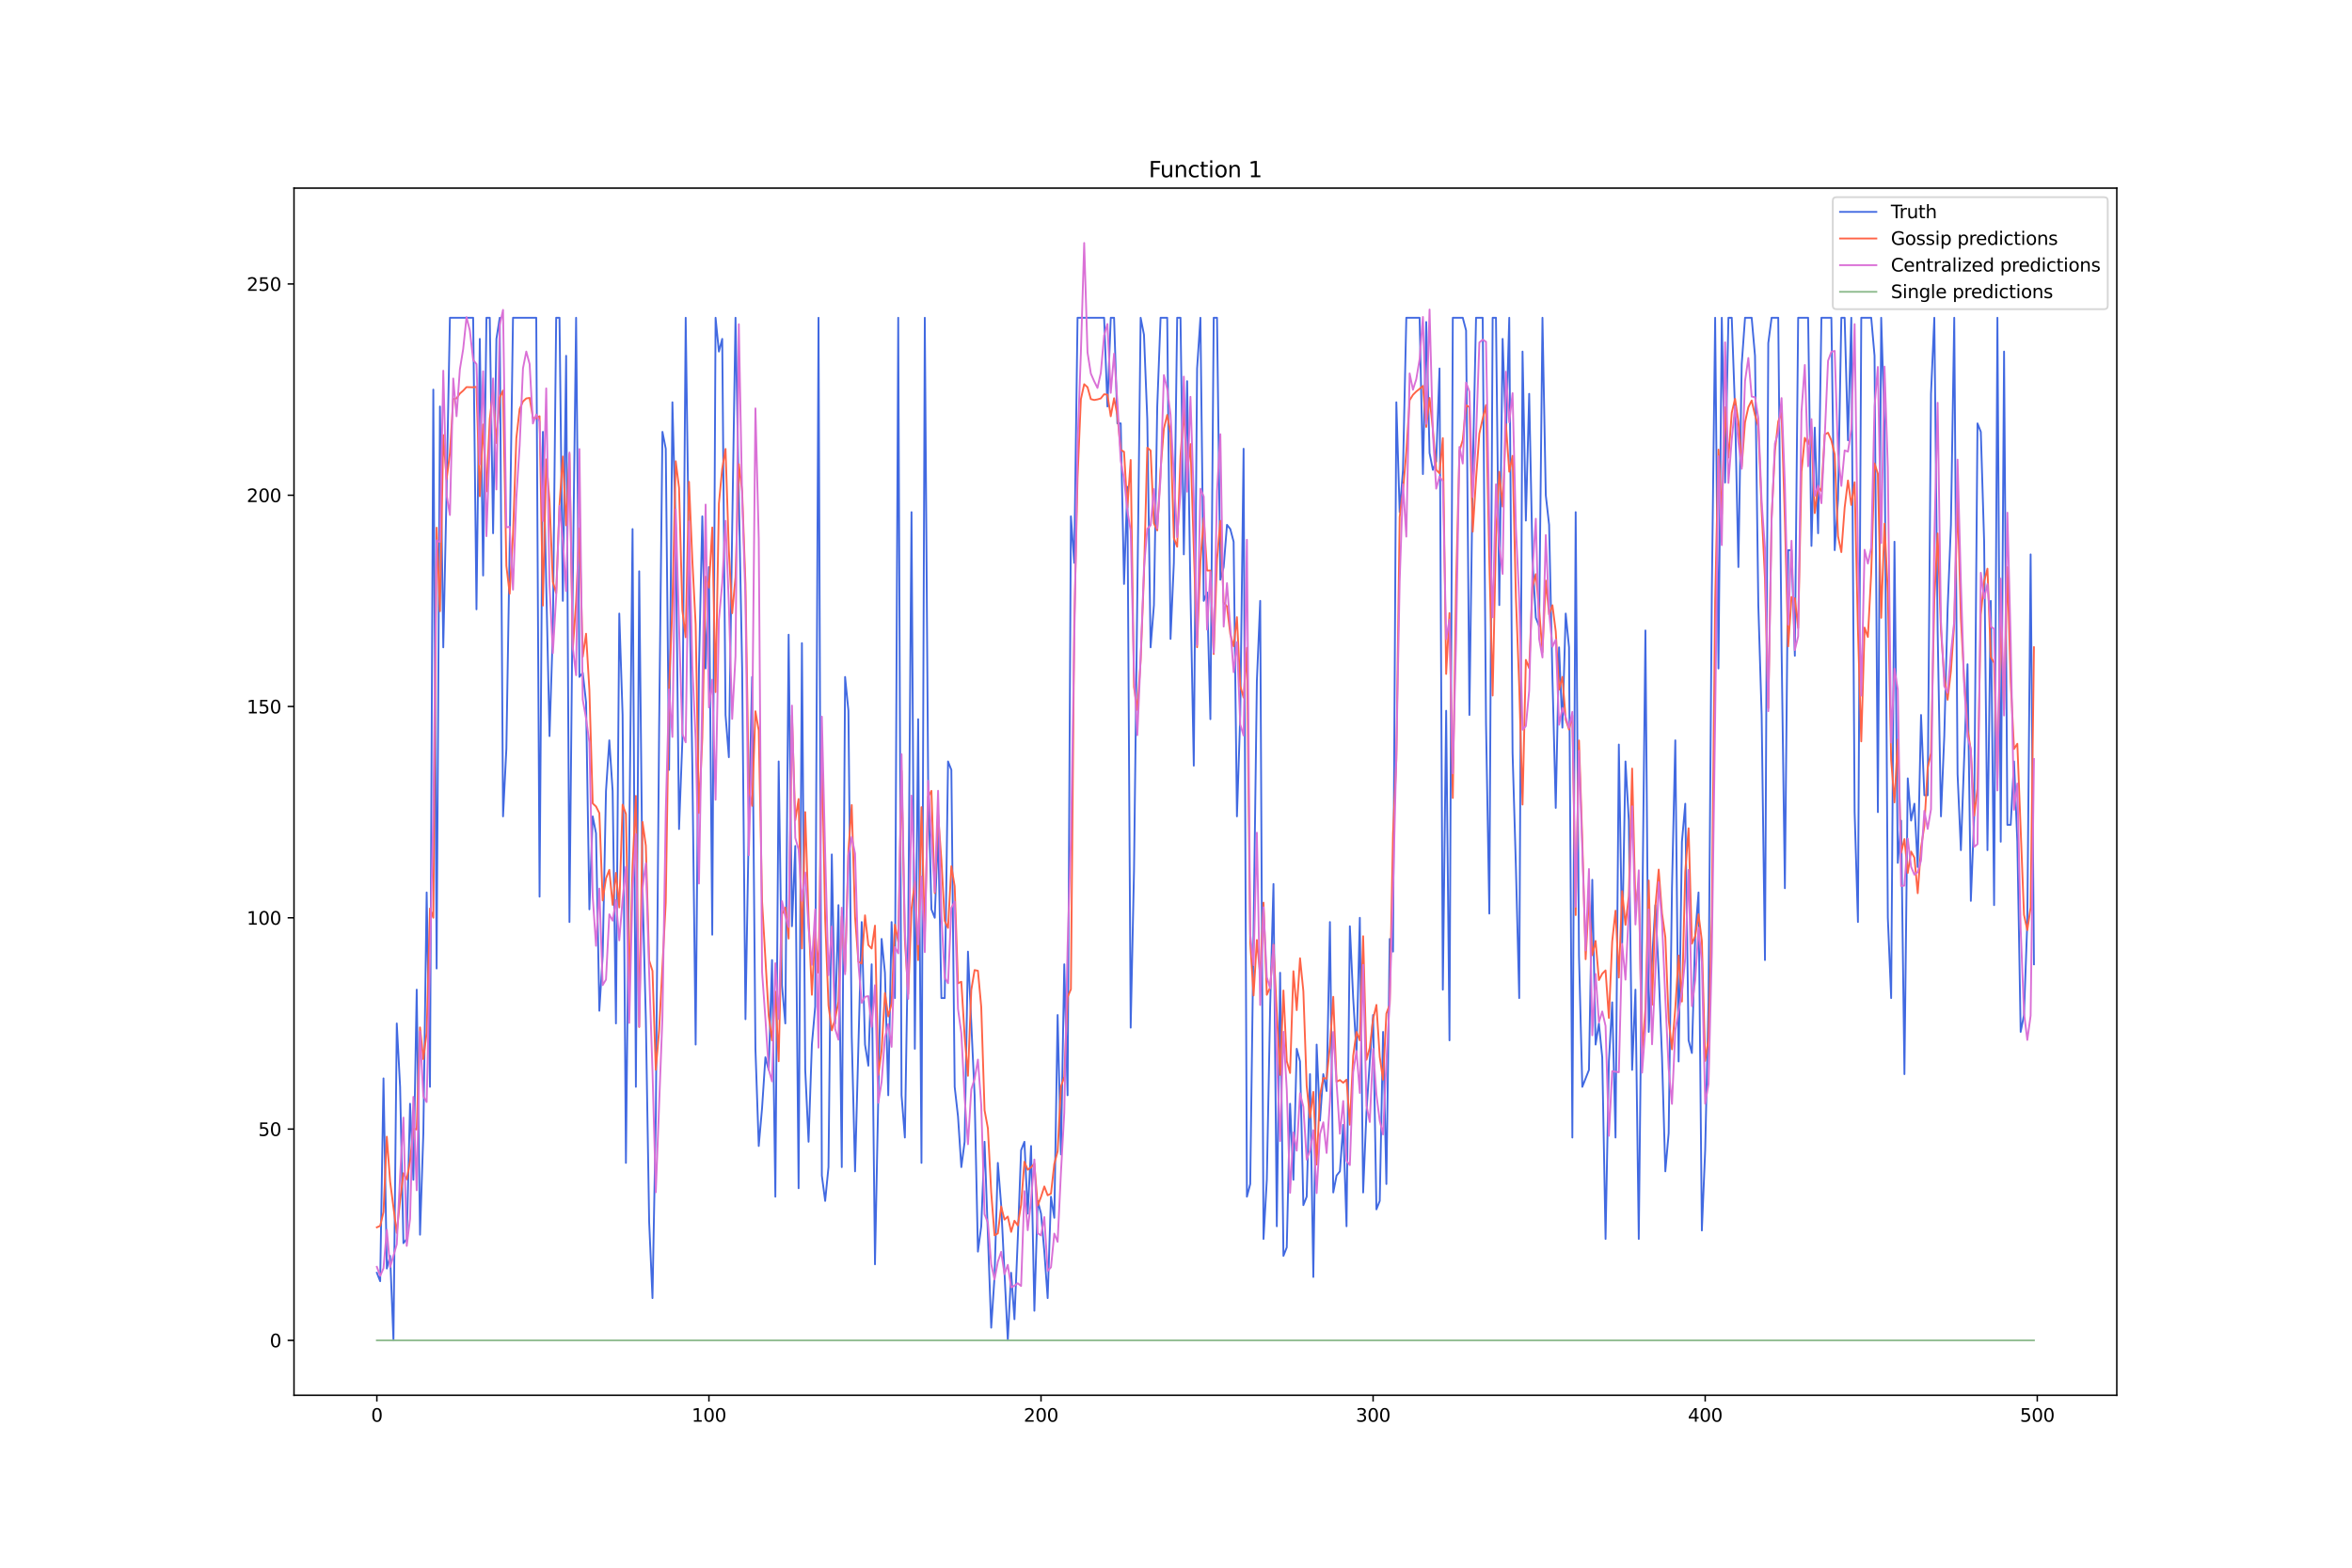 <?xml version="1.0" encoding="utf-8" standalone="no"?>
<!DOCTYPE svg PUBLIC "-//W3C//DTD SVG 1.1//EN"
  "http://www.w3.org/Graphics/SVG/1.1/DTD/svg11.dtd">
<svg xmlns:xlink="http://www.w3.org/1999/xlink" width="1296pt" height="864pt" viewBox="0 0 1296 864" xmlns="http://www.w3.org/2000/svg" version="1.1">
 <defs>
  <style type="text/css">*{stroke-linejoin: round; stroke-linecap: butt}</style>
 </defs>
 <g id="figure_1">
  <g id="patch_1">
   <path d="M 0 864 
L 1296 864 
L 1296 0 
L 0 0 
z
" style="fill: #ffffff"/>
  </g>
  <g id="axes_1">
   <g id="patch_2">
    <path d="M 162 768.96 
L 1166.4 768.96 
L 1166.4 103.68 
L 162 103.68 
z
" style="fill: #ffffff"/>
   </g>
   <g id="matplotlib.axis_1">
    <g id="xtick_1">
     <g id="line2d_1">
      <defs>
       <path id="m82a6152d97" d="M 0 0 
L 0 3.5 
" style="stroke: #000000; stroke-width: 0.8"/>
      </defs>
      <g>
       <use xlink:href="#m82a6152d97" x="207.655" y="768.96" style="stroke: #000000; stroke-width: 0.8"/>
      </g>
     </g>
     <g id="text_1">
      <!-- 0 -->
      <g transform="translate(204.473 783.558) scale(0.1 -0.1)">
       <defs>
        <path id="DejaVuSans-30" d="M 2034 4250 
Q 1547 4250 1301 3770 
Q 1056 3291 1056 2328 
Q 1056 1369 1301 889 
Q 1547 409 2034 409 
Q 2525 409 2770 889 
Q 3016 1369 3016 2328 
Q 3016 3291 2770 3770 
Q 2525 4250 2034 4250 
z
M 2034 4750 
Q 2819 4750 3233 4129 
Q 3647 3509 3647 2328 
Q 3647 1150 3233 529 
Q 2819 -91 2034 -91 
Q 1250 -91 836 529 
Q 422 1150 422 2328 
Q 422 3509 836 4129 
Q 1250 4750 2034 4750 
z
" transform="scale(0.016)"/>
       </defs>
       <use xlink:href="#DejaVuSans-30"/>
      </g>
     </g>
    </g>
    <g id="xtick_2">
     <g id="line2d_2">
      <g>
       <use xlink:href="#m82a6152d97" x="390.639" y="768.96" style="stroke: #000000; stroke-width: 0.8"/>
      </g>
     </g>
     <g id="text_2">
      <!-- 100 -->
      <g transform="translate(381.095 783.558) scale(0.1 -0.1)">
       <defs>
        <path id="DejaVuSans-31" d="M 794 531 
L 1825 531 
L 1825 4091 
L 703 3866 
L 703 4441 
L 1819 4666 
L 2450 4666 
L 2450 531 
L 3481 531 
L 3481 0 
L 794 0 
L 794 531 
z
" transform="scale(0.016)"/>
       </defs>
       <use xlink:href="#DejaVuSans-31"/>
       <use xlink:href="#DejaVuSans-30" x="63.623"/>
       <use xlink:href="#DejaVuSans-30" x="127.246"/>
      </g>
     </g>
    </g>
    <g id="xtick_3">
     <g id="line2d_3">
      <g>
       <use xlink:href="#m82a6152d97" x="573.623" y="768.96" style="stroke: #000000; stroke-width: 0.8"/>
      </g>
     </g>
     <g id="text_3">
      <!-- 200 -->
      <g transform="translate(564.079 783.558) scale(0.1 -0.1)">
       <defs>
        <path id="DejaVuSans-32" d="M 1228 531 
L 3431 531 
L 3431 0 
L 469 0 
L 469 531 
Q 828 903 1448 1529 
Q 2069 2156 2228 2338 
Q 2531 2678 2651 2914 
Q 2772 3150 2772 3378 
Q 2772 3750 2511 3984 
Q 2250 4219 1831 4219 
Q 1534 4219 1204 4116 
Q 875 4013 500 3803 
L 500 4441 
Q 881 4594 1212 4672 
Q 1544 4750 1819 4750 
Q 2544 4750 2975 4387 
Q 3406 4025 3406 3419 
Q 3406 3131 3298 2873 
Q 3191 2616 2906 2266 
Q 2828 2175 2409 1742 
Q 1991 1309 1228 531 
z
" transform="scale(0.016)"/>
       </defs>
       <use xlink:href="#DejaVuSans-32"/>
       <use xlink:href="#DejaVuSans-30" x="63.623"/>
       <use xlink:href="#DejaVuSans-30" x="127.246"/>
      </g>
     </g>
    </g>
    <g id="xtick_4">
     <g id="line2d_4">
      <g>
       <use xlink:href="#m82a6152d97" x="756.607" y="768.96" style="stroke: #000000; stroke-width: 0.8"/>
      </g>
     </g>
     <g id="text_4">
      <!-- 300 -->
      <g transform="translate(747.063 783.558) scale(0.1 -0.1)">
       <defs>
        <path id="DejaVuSans-33" d="M 2597 2516 
Q 3050 2419 3304 2112 
Q 3559 1806 3559 1356 
Q 3559 666 3084 287 
Q 2609 -91 1734 -91 
Q 1441 -91 1130 -33 
Q 819 25 488 141 
L 488 750 
Q 750 597 1062 519 
Q 1375 441 1716 441 
Q 2309 441 2620 675 
Q 2931 909 2931 1356 
Q 2931 1769 2642 2001 
Q 2353 2234 1838 2234 
L 1294 2234 
L 1294 2753 
L 1863 2753 
Q 2328 2753 2575 2939 
Q 2822 3125 2822 3475 
Q 2822 3834 2567 4026 
Q 2313 4219 1838 4219 
Q 1578 4219 1281 4162 
Q 984 4106 628 3988 
L 628 4550 
Q 988 4650 1302 4700 
Q 1616 4750 1894 4750 
Q 2613 4750 3031 4423 
Q 3450 4097 3450 3541 
Q 3450 3153 3228 2886 
Q 3006 2619 2597 2516 
z
" transform="scale(0.016)"/>
       </defs>
       <use xlink:href="#DejaVuSans-33"/>
       <use xlink:href="#DejaVuSans-30" x="63.623"/>
       <use xlink:href="#DejaVuSans-30" x="127.246"/>
      </g>
     </g>
    </g>
    <g id="xtick_5">
     <g id="line2d_5">
      <g>
       <use xlink:href="#m82a6152d97" x="939.591" y="768.96" style="stroke: #000000; stroke-width: 0.8"/>
      </g>
     </g>
     <g id="text_5">
      <!-- 400 -->
      <g transform="translate(930.047 783.558) scale(0.1 -0.1)">
       <defs>
        <path id="DejaVuSans-34" d="M 2419 4116 
L 825 1625 
L 2419 1625 
L 2419 4116 
z
M 2253 4666 
L 3047 4666 
L 3047 1625 
L 3713 1625 
L 3713 1100 
L 3047 1100 
L 3047 0 
L 2419 0 
L 2419 1100 
L 313 1100 
L 313 1709 
L 2253 4666 
z
" transform="scale(0.016)"/>
       </defs>
       <use xlink:href="#DejaVuSans-34"/>
       <use xlink:href="#DejaVuSans-30" x="63.623"/>
       <use xlink:href="#DejaVuSans-30" x="127.246"/>
      </g>
     </g>
    </g>
    <g id="xtick_6">
     <g id="line2d_6">
      <g>
       <use xlink:href="#m82a6152d97" x="1122.575" y="768.96" style="stroke: #000000; stroke-width: 0.8"/>
      </g>
     </g>
     <g id="text_6">
      <!-- 500 -->
      <g transform="translate(1113.032 783.558) scale(0.1 -0.1)">
       <defs>
        <path id="DejaVuSans-35" d="M 691 4666 
L 3169 4666 
L 3169 4134 
L 1269 4134 
L 1269 2991 
Q 1406 3038 1543 3061 
Q 1681 3084 1819 3084 
Q 2600 3084 3056 2656 
Q 3513 2228 3513 1497 
Q 3513 744 3044 326 
Q 2575 -91 1722 -91 
Q 1428 -91 1123 -41 
Q 819 9 494 109 
L 494 744 
Q 775 591 1075 516 
Q 1375 441 1709 441 
Q 2250 441 2565 725 
Q 2881 1009 2881 1497 
Q 2881 1984 2565 2268 
Q 2250 2553 1709 2553 
Q 1456 2553 1204 2497 
Q 953 2441 691 2322 
L 691 4666 
z
" transform="scale(0.016)"/>
       </defs>
       <use xlink:href="#DejaVuSans-35"/>
       <use xlink:href="#DejaVuSans-30" x="63.623"/>
       <use xlink:href="#DejaVuSans-30" x="127.246"/>
      </g>
     </g>
    </g>
   </g>
   <g id="matplotlib.axis_2">
    <g id="ytick_1">
     <g id="line2d_7">
      <defs>
       <path id="m43c3ebd705" d="M 0 0 
L -3.5 0 
" style="stroke: #000000; stroke-width: 0.8"/>
      </defs>
      <g>
       <use xlink:href="#m43c3ebd705" x="162" y="738.72" style="stroke: #000000; stroke-width: 0.8"/>
      </g>
     </g>
     <g id="text_7">
      <!-- 0 -->
      <g transform="translate(148.637 742.519) scale(0.1 -0.1)">
       <use xlink:href="#DejaVuSans-30"/>
      </g>
     </g>
    </g>
    <g id="ytick_2">
     <g id="line2d_8">
      <g>
       <use xlink:href="#m43c3ebd705" x="162" y="622.275" style="stroke: #000000; stroke-width: 0.8"/>
      </g>
     </g>
     <g id="text_8">
      <!-- 50 -->
      <g transform="translate(142.275 626.074) scale(0.1 -0.1)">
       <use xlink:href="#DejaVuSans-35"/>
       <use xlink:href="#DejaVuSans-30" x="63.623"/>
      </g>
     </g>
    </g>
    <g id="ytick_3">
     <g id="line2d_9">
      <g>
       <use xlink:href="#m43c3ebd705" x="162" y="505.829" style="stroke: #000000; stroke-width: 0.8"/>
      </g>
     </g>
     <g id="text_9">
      <!-- 100 -->
      <g transform="translate(135.912 509.628) scale(0.1 -0.1)">
       <use xlink:href="#DejaVuSans-31"/>
       <use xlink:href="#DejaVuSans-30" x="63.623"/>
       <use xlink:href="#DejaVuSans-30" x="127.246"/>
      </g>
     </g>
    </g>
    <g id="ytick_4">
     <g id="line2d_10">
      <g>
       <use xlink:href="#m43c3ebd705" x="162" y="389.384" style="stroke: #000000; stroke-width: 0.8"/>
      </g>
     </g>
     <g id="text_10">
      <!-- 150 -->
      <g transform="translate(135.912 393.183) scale(0.1 -0.1)">
       <use xlink:href="#DejaVuSans-31"/>
       <use xlink:href="#DejaVuSans-35" x="63.623"/>
       <use xlink:href="#DejaVuSans-30" x="127.246"/>
      </g>
     </g>
    </g>
    <g id="ytick_5">
     <g id="line2d_11">
      <g>
       <use xlink:href="#m43c3ebd705" x="162" y="272.938" style="stroke: #000000; stroke-width: 0.8"/>
      </g>
     </g>
     <g id="text_11">
      <!-- 200 -->
      <g transform="translate(135.912 276.737) scale(0.1 -0.1)">
       <use xlink:href="#DejaVuSans-32"/>
       <use xlink:href="#DejaVuSans-30" x="63.623"/>
       <use xlink:href="#DejaVuSans-30" x="127.246"/>
      </g>
     </g>
    </g>
    <g id="ytick_6">
     <g id="line2d_12">
      <g>
       <use xlink:href="#m43c3ebd705" x="162" y="156.493" style="stroke: #000000; stroke-width: 0.8"/>
      </g>
     </g>
     <g id="text_12">
      <!-- 250 -->
      <g transform="translate(135.912 160.292) scale(0.1 -0.1)">
       <use xlink:href="#DejaVuSans-32"/>
       <use xlink:href="#DejaVuSans-35" x="63.623"/>
       <use xlink:href="#DejaVuSans-30" x="127.246"/>
      </g>
     </g>
    </g>
   </g>
   <g id="line2d_13">
    <path d="M 207.655 701.457 
L 209.484 706.115 
L 211.314 594.328 
L 213.144 699.129 
L 214.974 692.142 
L 216.804 738.72 
L 218.634 564.052 
L 220.463 598.985 
L 222.293 685.155 
L 224.123 682.826 
L 225.953 608.301 
L 227.783 650.221 
L 229.613 545.421 
L 231.442 680.497 
L 233.272 624.603 
L 235.102 491.856 
L 236.932 598.985 
L 238.762 214.715 
L 240.592 533.776 
L 242.422 224.031 
L 244.251 356.779 
L 246.081 270.609 
L 247.911 175.124 
L 260.72 175.124 
L 262.55 335.819 
L 264.38 186.768 
L 266.209 317.187 
L 268.039 175.124 
L 269.869 175.124 
L 271.699 293.898 
L 273.529 186.768 
L 275.359 175.124 
L 277.189 449.935 
L 279.018 412.673 
L 280.848 300.885 
L 282.678 175.124 
L 295.487 175.124 
L 297.317 494.184 
L 299.147 238.004 
L 302.806 405.686 
L 304.636 347.463 
L 306.466 175.124 
L 308.296 175.124 
L 310.126 331.161 
L 311.956 196.084 
L 313.785 508.158 
L 315.615 321.845 
L 317.445 175.124 
L 319.275 373.081 
L 321.105 370.752 
L 322.935 387.055 
L 324.764 501.171 
L 326.594 449.935 
L 328.424 459.251 
L 330.254 557.065 
L 332.084 526.789 
L 333.914 435.962 
L 335.743 408.015 
L 337.573 435.962 
L 339.403 564.052 
L 341.233 338.148 
L 343.063 394.041 
L 344.893 640.906 
L 348.552 291.569 
L 350.382 598.985 
L 352.212 314.858 
L 354.042 489.527 
L 355.872 561.723 
L 357.702 673.511 
L 359.531 715.431 
L 361.361 615.288 
L 363.191 401.028 
L 365.021 238.004 
L 366.851 247.32 
L 368.681 424.317 
L 370.51 221.702 
L 372.34 291.569 
L 374.17 456.922 
L 376 408.015 
L 377.83 175.124 
L 379.66 310.201 
L 381.489 421.988 
L 383.319 575.696 
L 385.149 368.423 
L 386.979 284.583 
L 388.809 368.423 
L 390.639 312.53 
L 392.469 515.145 
L 394.298 175.124 
L 396.128 193.755 
L 397.958 186.768 
L 399.788 394.041 
L 401.618 417.33 
L 403.448 291.569 
L 405.277 175.124 
L 408.937 368.423 
L 410.767 561.723 
L 412.597 454.593 
L 414.427 373.081 
L 416.256 578.025 
L 418.086 631.59 
L 419.916 610.63 
L 421.746 582.683 
L 423.576 589.67 
L 425.406 529.118 
L 427.236 659.537 
L 429.065 419.659 
L 430.895 543.092 
L 432.725 564.052 
L 434.555 349.792 
L 436.385 510.487 
L 438.215 466.238 
L 440.044 654.879 
L 441.874 354.45 
L 443.704 589.67 
L 445.534 629.261 
L 447.364 575.696 
L 449.194 554.736 
L 451.023 175.124 
L 452.853 647.893 
L 454.683 661.866 
L 456.513 643.235 
L 458.343 470.895 
L 460.173 564.052 
L 462.003 498.842 
L 463.832 643.235 
L 465.662 373.081 
L 467.492 391.712 
L 469.322 571.039 
L 471.152 645.564 
L 474.811 508.158 
L 476.641 575.696 
L 478.471 587.341 
L 480.301 531.447 
L 482.131 696.8 
L 483.961 603.643 
L 485.79 517.474 
L 487.62 536.105 
L 489.45 603.643 
L 491.28 508.158 
L 493.11 550.078 
L 494.94 175.124 
L 496.77 603.643 
L 498.599 626.932 
L 500.429 515.145 
L 502.259 282.254 
L 504.089 578.025 
L 505.919 396.37 
L 507.749 640.906 
L 509.578 175.124 
L 511.408 428.975 
L 513.238 501.171 
L 515.068 505.829 
L 516.898 456.922 
L 518.728 550.078 
L 520.557 550.078 
L 522.387 419.659 
L 524.217 424.317 
L 526.047 598.985 
L 527.877 615.288 
L 529.707 643.235 
L 531.536 629.261 
L 533.366 524.46 
L 537.026 603.643 
L 538.856 689.813 
L 540.686 675.839 
L 542.516 629.261 
L 546.175 731.733 
L 548.005 703.786 
L 549.835 640.906 
L 551.665 664.195 
L 555.324 738.72 
L 557.154 701.457 
L 558.984 727.075 
L 560.814 682.826 
L 562.644 633.919 
L 564.474 629.261 
L 566.303 668.853 
L 568.133 631.59 
L 569.963 722.418 
L 571.793 661.866 
L 573.623 668.853 
L 575.453 689.813 
L 577.283 715.431 
L 579.112 659.537 
L 580.942 671.182 
L 582.772 559.394 
L 584.602 636.248 
L 586.432 531.447 
L 588.262 603.643 
L 590.091 284.583 
L 591.921 310.201 
L 593.751 175.124 
L 608.39 175.124 
L 610.22 224.031 
L 612.05 175.124 
L 613.879 175.124 
L 615.709 233.347 
L 617.539 233.347 
L 619.369 321.845 
L 621.199 268.28 
L 623.029 566.381 
L 624.858 480.211 
L 628.518 175.124 
L 630.348 184.44 
L 632.178 231.018 
L 634.008 356.779 
L 635.837 333.49 
L 637.667 224.031 
L 639.497 175.124 
L 643.157 175.124 
L 644.987 352.121 
L 646.817 310.201 
L 648.646 175.124 
L 650.476 175.124 
L 652.306 305.543 
L 654.136 210.058 
L 655.966 326.503 
L 657.796 421.988 
L 659.625 203.071 
L 661.455 175.124 
L 663.285 331.161 
L 665.115 326.503 
L 666.945 396.37 
L 668.775 175.124 
L 670.604 175.124 
L 672.434 319.516 
L 674.264 312.53 
L 676.094 289.24 
L 677.924 291.569 
L 679.754 298.556 
L 681.583 449.935 
L 683.413 394.041 
L 685.243 247.32 
L 687.073 659.537 
L 688.903 652.55 
L 692.563 375.41 
L 694.392 331.161 
L 696.222 682.826 
L 698.052 650.221 
L 699.882 554.736 
L 701.712 487.198 
L 703.542 675.839 
L 705.371 536.105 
L 707.201 692.142 
L 709.031 687.484 
L 710.861 608.301 
L 712.691 650.221 
L 714.521 578.025 
L 716.35 585.012 
L 718.18 664.195 
L 720.01 659.537 
L 721.84 591.999 
L 723.67 703.786 
L 725.5 575.696 
L 727.33 617.617 
L 729.159 591.999 
L 730.989 601.314 
L 732.819 508.158 
L 734.649 657.208 
L 736.479 647.893 
L 738.309 645.564 
L 740.138 619.946 
L 741.968 675.839 
L 743.798 510.487 
L 745.628 550.078 
L 747.458 580.354 
L 749.288 505.829 
L 751.117 657.208 
L 752.947 612.959 
L 754.777 585.012 
L 756.607 559.394 
L 758.437 666.524 
L 760.267 661.866 
L 762.097 568.71 
L 763.926 652.55 
L 765.756 517.474 
L 767.586 524.46 
L 769.416 221.702 
L 771.246 282.254 
L 773.076 258.965 
L 774.905 175.124 
L 782.225 175.124 
L 784.055 261.294 
L 785.884 177.453 
L 787.714 249.649 
L 789.544 258.965 
L 791.374 254.307 
L 793.204 203.071 
L 795.034 545.421 
L 796.864 391.712 
L 798.693 573.367 
L 800.523 175.124 
L 806.013 175.124 
L 807.843 182.111 
L 809.672 394.041 
L 811.502 261.294 
L 813.332 175.124 
L 816.992 175.124 
L 818.822 398.699 
L 820.651 503.5 
L 822.481 175.124 
L 824.311 175.124 
L 826.141 333.49 
L 827.971 186.768 
L 829.801 240.333 
L 831.63 175.124 
L 833.46 415.002 
L 835.29 477.882 
L 837.12 550.078 
L 838.95 193.755 
L 840.78 286.912 
L 842.61 217.044 
L 844.439 307.872 
L 846.269 340.476 
L 848.099 345.134 
L 849.929 175.124 
L 851.759 272.938 
L 853.589 289.24 
L 855.418 373.081 
L 857.248 445.277 
L 859.078 356.779 
L 860.908 401.028 
L 862.738 338.148 
L 864.568 356.779 
L 866.397 626.932 
L 868.227 282.254 
L 870.057 526.789 
L 871.887 598.985 
L 875.547 589.67 
L 877.377 484.869 
L 879.206 575.696 
L 881.036 564.052 
L 882.866 582.683 
L 884.696 682.826 
L 886.526 585.012 
L 888.356 552.407 
L 890.185 626.932 
L 892.015 410.344 
L 893.845 519.803 
L 895.675 419.659 
L 897.505 452.264 
L 899.335 589.67 
L 901.164 545.421 
L 902.994 682.826 
L 906.654 347.463 
L 908.484 568.71 
L 910.314 529.118 
L 912.144 498.842 
L 913.973 536.105 
L 915.803 582.683 
L 917.633 645.564 
L 919.463 624.603 
L 921.293 489.527 
L 923.123 408.015 
L 924.952 585.012 
L 926.782 463.909 
L 928.612 442.948 
L 930.442 573.367 
L 932.272 580.354 
L 934.102 515.145 
L 935.931 491.856 
L 937.761 678.168 
L 939.591 633.919 
L 941.421 552.407 
L 943.251 326.503 
L 945.081 175.124 
L 946.911 368.423 
L 948.74 175.124 
L 950.57 265.951 
L 952.4 175.124 
L 954.23 175.124 
L 956.06 226.36 
L 957.89 312.53 
L 959.719 200.742 
L 961.549 175.124 
L 965.209 175.124 
L 967.039 196.084 
L 968.869 333.49 
L 970.698 394.041 
L 972.528 529.118 
L 974.358 189.097 
L 976.188 175.124 
L 979.848 175.124 
L 981.678 356.779 
L 983.507 489.527 
L 985.337 303.214 
L 987.167 303.214 
L 988.997 361.437 
L 990.827 175.124 
L 996.316 175.124 
L 998.146 300.885 
L 999.976 235.676 
L 1001.806 293.898 
L 1003.636 175.124 
L 1009.125 175.124 
L 1010.955 303.214 
L 1012.785 275.267 
L 1014.615 175.124 
L 1016.444 175.124 
L 1018.274 242.662 
L 1020.104 175.124 
L 1021.934 447.606 
L 1023.764 508.158 
L 1025.594 175.124 
L 1031.083 175.124 
L 1032.913 196.084 
L 1034.743 447.606 
L 1036.573 175.124 
L 1038.403 233.347 
L 1040.232 505.829 
L 1042.062 550.078 
L 1043.892 298.556 
L 1045.722 475.553 
L 1047.552 452.264 
L 1049.382 591.999 
L 1051.211 428.975 
L 1053.041 452.264 
L 1054.871 442.948 
L 1056.701 477.882 
L 1058.531 394.041 
L 1060.361 438.291 
L 1062.191 438.291 
L 1064.02 217.044 
L 1065.85 175.124 
L 1067.68 347.463 
L 1069.51 449.935 
L 1071.34 405.686 
L 1073.17 335.819 
L 1074.999 289.24 
L 1076.829 175.124 
L 1078.659 426.646 
L 1080.489 468.566 
L 1084.149 366.094 
L 1085.978 496.513 
L 1087.808 449.935 
L 1089.638 233.347 
L 1091.468 238.004 
L 1093.298 298.556 
L 1095.128 468.566 
L 1096.958 331.161 
L 1098.787 498.842 
L 1100.617 175.124 
L 1102.447 463.909 
L 1104.277 193.755 
L 1106.107 454.593 
L 1107.937 454.593 
L 1109.766 419.659 
L 1111.596 463.909 
L 1113.426 568.71 
L 1115.256 559.394 
L 1117.086 508.158 
L 1118.916 305.543 
L 1120.745 531.447 
L 1120.745 531.447 
" clip-path="url(#pcc1aac8af9)" style="fill: none; stroke: #4169e1; stroke-linecap: square"/>
   </g>
   <g id="line2d_14">
    <path d="M 207.655 676.432 
L 209.484 675.618 
L 211.314 668.012 
L 213.144 626.456 
L 214.974 651.288 
L 218.634 679.498 
L 220.463 661.468 
L 222.293 646.587 
L 224.123 650.014 
L 225.953 639.94 
L 227.783 621.984 
L 229.613 622.517 
L 231.442 566.242 
L 233.272 583.722 
L 235.102 569.149 
L 236.932 500.716 
L 238.762 505.8 
L 240.592 290.821 
L 242.422 336.856 
L 244.251 239.788 
L 246.081 264.255 
L 247.911 249.784 
L 249.741 219.907 
L 251.571 219.569 
L 253.401 216.888 
L 255.23 215.286 
L 257.06 213.339 
L 260.72 213.443 
L 262.55 213.176 
L 264.38 273.523 
L 266.209 233.923 
L 268.039 270.862 
L 269.869 230.906 
L 271.699 215.19 
L 273.529 244.17 
L 275.359 219.111 
L 277.189 215.216 
L 279.018 311.867 
L 280.848 327.235 
L 282.678 294.641 
L 284.508 241.632 
L 286.338 225.423 
L 288.168 221.25 
L 289.997 219.589 
L 291.827 219.295 
L 293.657 230.313 
L 295.487 230.51 
L 297.317 229.39 
L 299.147 333.76 
L 300.976 253.199 
L 302.806 276.401 
L 304.636 320.819 
L 306.466 326.941 
L 308.296 278.111 
L 310.126 251.587 
L 311.956 289.499 
L 313.785 250.206 
L 315.615 357.905 
L 317.445 331.817 
L 319.275 291.124 
L 321.105 361.936 
L 322.935 349.262 
L 324.764 380.259 
L 326.594 442.794 
L 328.424 444.479 
L 330.254 448.134 
L 332.084 496.267 
L 333.914 484.131 
L 335.743 479.404 
L 337.573 498.704 
L 339.403 481.088 
L 341.233 500.125 
L 343.063 443.47 
L 344.893 448.638 
L 346.723 544.746 
L 348.552 477.382 
L 350.382 438.657 
L 352.212 566.01 
L 354.042 453.007 
L 355.872 466.058 
L 357.702 529.29 
L 359.531 535.09 
L 361.361 589.578 
L 363.191 567.783 
L 366.851 497.271 
L 368.681 379.632 
L 370.51 333.939 
L 372.34 254.203 
L 374.17 268.865 
L 376 336.531 
L 377.83 351.24 
L 379.66 265.545 
L 381.489 308.648 
L 383.319 344.16 
L 385.149 448.059 
L 386.979 406.904 
L 388.809 317.79 
L 390.639 323.855 
L 392.469 290.705 
L 394.298 381.443 
L 396.128 277.518 
L 397.958 258.229 
L 399.788 247.426 
L 401.618 303.392 
L 403.448 337.971 
L 405.277 318.08 
L 407.107 255.803 
L 408.937 270.747 
L 410.767 321.676 
L 412.597 434.851 
L 414.427 444.143 
L 416.256 391.987 
L 418.086 402.642 
L 419.916 496.785 
L 423.576 559.861 
L 425.406 573.399 
L 427.236 546.509 
L 429.065 584.893 
L 430.895 503.788 
L 432.725 500.179 
L 434.555 517.287 
L 436.385 394.223 
L 438.215 452.001 
L 440.044 440.351 
L 441.874 522.757 
L 443.704 447.567 
L 445.534 505.526 
L 447.364 548.266 
L 449.194 513.203 
L 451.023 536.079 
L 452.853 412.975 
L 454.683 506.497 
L 456.513 554.08 
L 458.343 567.862 
L 460.173 561.541 
L 462.003 552.05 
L 463.832 504.991 
L 465.662 535.463 
L 467.492 468.813 
L 469.322 443.67 
L 471.152 505.284 
L 472.982 530.034 
L 474.811 531.033 
L 476.641 504.464 
L 478.471 520.823 
L 480.301 522.766 
L 482.131 510.139 
L 483.961 592.478 
L 485.79 578.821 
L 487.62 547.305 
L 489.45 560.204 
L 491.28 553.072 
L 493.11 509.619 
L 494.94 518.959 
L 496.77 424.801 
L 498.599 517.923 
L 500.429 547.798 
L 502.259 500.868 
L 504.089 485.683 
L 505.919 529.154 
L 507.749 444.853 
L 509.578 514.934 
L 511.408 439.135 
L 513.238 435.863 
L 515.068 492.212 
L 516.898 448.605 
L 518.728 473.957 
L 520.557 507.524 
L 522.387 511.401 
L 524.217 477.409 
L 526.047 488.44 
L 527.877 541.935 
L 529.707 541.062 
L 531.536 571.112 
L 533.366 592.919 
L 535.196 545.595 
L 537.026 534.627 
L 538.856 535.019 
L 540.686 554.927 
L 542.516 611.882 
L 544.345 621.816 
L 546.175 657.149 
L 548.005 680.824 
L 549.835 679.767 
L 551.665 664.95 
L 553.495 672.181 
L 555.324 670.489 
L 557.154 678.939 
L 558.984 672.774 
L 560.814 675.377 
L 562.644 663.991 
L 564.474 640.265 
L 566.303 644.687 
L 568.133 643.343 
L 569.963 641.286 
L 571.793 664.42 
L 573.623 659.615 
L 575.453 653.885 
L 577.283 658.772 
L 579.112 657.821 
L 580.942 641.462 
L 582.772 634.526 
L 584.602 598.816 
L 586.432 593.517 
L 588.262 549.473 
L 590.091 545.239 
L 591.921 344.915 
L 593.751 263.304 
L 595.581 220.015 
L 597.411 211.737 
L 599.241 213.394 
L 601.07 219.949 
L 602.9 220.461 
L 604.73 220.127 
L 606.56 219.582 
L 608.39 217.275 
L 610.22 217.502 
L 612.05 229.419 
L 613.879 219.474 
L 615.709 228.916 
L 617.539 247.94 
L 619.369 249.003 
L 621.199 279.827 
L 623.029 253.51 
L 624.858 378.669 
L 626.688 391.324 
L 628.518 363.821 
L 630.348 316.85 
L 632.178 246.691 
L 634.008 248.304 
L 635.837 288.524 
L 637.667 292.314 
L 639.497 258.846 
L 641.327 236.147 
L 643.157 228.672 
L 644.987 238.372 
L 646.817 296.558 
L 648.646 301.329 
L 650.476 251.354 
L 652.306 226.105 
L 654.136 260.589 
L 655.966 244.756 
L 657.796 302.707 
L 659.625 356.711 
L 661.455 309.35 
L 663.285 285.51 
L 665.115 314.455 
L 666.945 314.453 
L 668.775 360.45 
L 670.604 308.353 
L 672.434 287.04 
L 674.264 332.081 
L 676.094 334.23 
L 677.924 349.497 
L 679.754 356.209 
L 681.583 340.134 
L 683.413 378.138 
L 685.243 384.472 
L 687.073 357.005 
L 688.903 519.236 
L 690.733 548.646 
L 692.563 518.054 
L 694.392 537.645 
L 696.222 497.465 
L 698.052 548.26 
L 699.882 544.19 
L 701.712 520.664 
L 703.542 558.043 
L 705.371 592.42 
L 707.201 545.897 
L 709.031 584.831 
L 710.861 591.359 
L 712.691 535.256 
L 714.521 556.719 
L 716.35 528.123 
L 718.18 546.352 
L 720.01 598.499 
L 721.84 615.959 
L 723.67 601.777 
L 725.5 641.826 
L 727.33 603.794 
L 729.159 594.078 
L 730.989 594.498 
L 732.819 576.413 
L 734.649 549.357 
L 736.479 596.208 
L 738.309 595.232 
L 740.138 596.749 
L 741.968 595.013 
L 743.798 619.909 
L 745.628 581.946 
L 747.458 568.719 
L 749.288 573.39 
L 751.117 515.972 
L 752.947 584.071 
L 754.777 577.469 
L 756.607 561.556 
L 758.437 553.838 
L 760.267 582.514 
L 762.097 595.1 
L 763.926 558.578 
L 765.756 553.662 
L 767.586 459.426 
L 769.416 418.939 
L 771.246 284.936 
L 773.076 270.513 
L 774.905 249.288 
L 776.735 220.578 
L 778.565 217.596 
L 780.395 215.767 
L 782.225 214.316 
L 784.055 212.692 
L 785.884 235.319 
L 787.714 219.299 
L 789.544 236.583 
L 791.374 258.948 
L 793.204 260.826 
L 795.034 241.454 
L 796.864 371.429 
L 798.693 337.893 
L 800.523 439.786 
L 802.353 321.257 
L 804.183 248.5 
L 806.013 242.553 
L 807.843 223.313 
L 809.672 224.388 
L 811.502 293.036 
L 813.332 264.038 
L 815.162 238.969 
L 816.992 230.777 
L 818.822 223.249 
L 820.651 308.845 
L 822.481 383.331 
L 824.311 295.776 
L 826.141 260.02 
L 827.971 279.192 
L 829.801 233.737 
L 831.63 259.977 
L 833.46 251.207 
L 835.29 329.182 
L 837.12 378.092 
L 838.95 443.422 
L 840.78 363.682 
L 842.61 368.256 
L 844.439 323.336 
L 846.269 316.418 
L 848.099 336.172 
L 849.929 359.401 
L 851.759 319.962 
L 853.589 338.636 
L 855.418 333.553 
L 857.248 347.967 
L 859.078 380.071 
L 860.908 373.044 
L 862.738 396.679 
L 864.568 402.069 
L 866.397 394.289 
L 868.227 504.328 
L 870.057 408.088 
L 871.887 463.259 
L 873.717 528.667 
L 875.547 495.195 
L 877.377 526.444 
L 879.206 518.581 
L 881.036 540.151 
L 882.866 536.637 
L 884.696 534.799 
L 886.526 561.006 
L 888.356 518.834 
L 890.185 501.913 
L 892.015 538.756 
L 893.845 491.138 
L 895.675 509.723 
L 897.505 493.92 
L 899.335 423.562 
L 901.164 499.256 
L 902.994 486.327 
L 904.824 580.091 
L 906.654 556.051 
L 908.484 485.271 
L 910.314 553.813 
L 912.144 499.737 
L 913.973 479.242 
L 915.803 503.414 
L 917.633 516.548 
L 919.463 561.949 
L 921.293 578.314 
L 923.123 555.639 
L 924.952 526.633 
L 926.782 551.974 
L 928.612 480.487 
L 930.442 456.468 
L 932.272 520.077 
L 934.102 515.934 
L 935.931 503.903 
L 937.761 518.494 
L 939.591 584.666 
L 941.421 572.631 
L 943.251 504.864 
L 945.081 331.32 
L 946.911 247.789 
L 948.74 283.448 
L 950.57 224.471 
L 952.4 252.169 
L 954.23 227.483 
L 956.06 219.753 
L 957.89 232.627 
L 959.719 257.185 
L 961.549 232.732 
L 963.379 224.418 
L 965.209 220.735 
L 967.039 228.734 
L 968.869 234.983 
L 970.698 281.342 
L 972.528 318.857 
L 974.358 390.191 
L 976.188 285.226 
L 978.018 248.581 
L 979.848 232.265 
L 981.678 227.556 
L 983.507 286.897 
L 985.337 356.231 
L 987.167 329.02 
L 988.997 329.795 
L 990.827 346.14 
L 992.657 259.898 
L 994.486 241.313 
L 996.316 244.916 
L 998.146 239.026 
L 999.976 282.789 
L 1001.806 268.459 
L 1003.636 270.615 
L 1005.465 239.426 
L 1007.295 238.507 
L 1009.125 242.727 
L 1010.955 250.454 
L 1012.785 295.556 
L 1014.615 304.299 
L 1016.444 279.753 
L 1018.274 264.787 
L 1020.104 278.299 
L 1021.934 265.773 
L 1023.764 347.195 
L 1025.594 408.597 
L 1027.424 345.883 
L 1029.253 351.069 
L 1031.083 315.638 
L 1032.913 255.368 
L 1034.743 261.101 
L 1036.573 340.505 
L 1038.403 288.581 
L 1040.232 326.628 
L 1042.062 418.819 
L 1043.892 442.229 
L 1045.722 407.577 
L 1047.552 470.025 
L 1049.382 462.437 
L 1051.211 481.099 
L 1053.041 469.312 
L 1054.871 472.685 
L 1056.701 492.283 
L 1058.531 467.144 
L 1060.361 455.176 
L 1062.191 423.207 
L 1064.02 415.045 
L 1065.85 330.717 
L 1067.68 293.992 
L 1069.51 347.603 
L 1071.34 372.807 
L 1073.17 385.676 
L 1074.999 369.81 
L 1076.829 343.548 
L 1078.659 274.666 
L 1080.489 340.731 
L 1082.319 375.542 
L 1084.149 401.785 
L 1085.978 413.613 
L 1087.808 449.53 
L 1089.638 434.711 
L 1091.468 338.737 
L 1093.298 320.338 
L 1095.128 313.413 
L 1096.958 362.009 
L 1098.787 365.348 
L 1100.617 428.882 
L 1102.447 338.394 
L 1104.277 390.986 
L 1106.107 312.578 
L 1107.937 375.694 
L 1109.766 412.779 
L 1111.596 409.906 
L 1115.256 504.165 
L 1117.086 512.64 
L 1118.916 500.098 
L 1120.745 356.726 
L 1120.745 356.726 
" clip-path="url(#pcc1aac8af9)" style="fill: none; stroke: #ff6347; stroke-linecap: square"/>
   </g>
   <g id="line2d_15">
    <path d="M 207.655 698.189 
L 209.484 703.169 
L 211.314 698.962 
L 213.144 677.755 
L 214.974 698.376 
L 218.634 685.746 
L 220.463 647.975 
L 222.293 615.931 
L 224.123 686.655 
L 225.953 671.708 
L 227.783 604.528 
L 229.613 655.999 
L 231.442 568.402 
L 233.272 604.208 
L 235.102 607.394 
L 238.762 447.971 
L 240.592 297.825 
L 242.422 298.697 
L 244.251 204.312 
L 246.081 272.813 
L 247.911 283.841 
L 249.741 208.596 
L 251.571 229.414 
L 253.401 203.549 
L 255.23 192.312 
L 257.06 174.821 
L 258.89 182.091 
L 260.72 198.369 
L 262.55 200.659 
L 264.38 255.977 
L 266.209 204.604 
L 268.039 295.506 
L 269.869 244.219 
L 271.699 208.559 
L 273.529 269.762 
L 275.359 179.155 
L 277.189 170.784 
L 279.018 290.652 
L 280.848 290.287 
L 282.678 324.975 
L 284.508 274.327 
L 286.338 245.561 
L 288.168 203.017 
L 289.997 193.745 
L 291.827 200.645 
L 293.657 233.401 
L 295.487 228.418 
L 297.317 232.346 
L 299.147 287.116 
L 300.976 214.052 
L 302.806 322.594 
L 304.636 359.984 
L 306.466 328.595 
L 308.296 278.873 
L 310.126 298.129 
L 311.956 325.768 
L 313.785 249.387 
L 315.615 356.742 
L 317.445 372.137 
L 319.275 247.487 
L 321.105 385.621 
L 322.935 395.956 
L 324.764 409.066 
L 326.594 494.058 
L 328.424 521.277 
L 330.254 489.708 
L 332.084 542.925 
L 333.914 539.879 
L 335.743 503.906 
L 337.573 507.403 
L 339.403 496.067 
L 341.233 518.251 
L 343.063 495.725 
L 344.893 477.697 
L 346.723 563.755 
L 348.552 490.137 
L 350.382 459.697 
L 352.212 565.779 
L 354.042 489.745 
L 355.872 475.707 
L 357.702 536.317 
L 359.531 590.051 
L 361.361 657.113 
L 365.021 560.558 
L 366.851 447.463 
L 368.681 379.966 
L 370.51 406.14 
L 372.34 280.692 
L 374.17 345.353 
L 376 404.519 
L 377.83 409.11 
L 379.66 287.302 
L 381.489 367.076 
L 383.319 407.414 
L 385.149 486.947 
L 388.809 278.082 
L 390.639 389.893 
L 392.469 374.573 
L 394.298 440.757 
L 396.128 341.673 
L 397.958 321.369 
L 399.788 287.052 
L 401.618 333.438 
L 403.448 396.195 
L 405.277 361.574 
L 407.107 178.69 
L 408.937 274.237 
L 410.767 330.053 
L 412.597 471.307 
L 414.427 406.324 
L 416.256 225.078 
L 418.086 296.964 
L 419.916 535.661 
L 421.746 561.348 
L 423.576 589.45 
L 425.406 595.988 
L 427.236 530.854 
L 429.065 561.617 
L 430.895 496.676 
L 432.725 504.9 
L 434.555 510.909 
L 436.385 388.862 
L 438.215 461.778 
L 440.044 468.218 
L 441.874 496.501 
L 443.704 480.838 
L 445.534 511.291 
L 447.364 531.809 
L 449.194 501.202 
L 451.023 577.396 
L 452.853 394.962 
L 454.683 470.176 
L 456.513 537.471 
L 458.343 510.641 
L 460.173 567.036 
L 462.003 573.019 
L 463.832 500.259 
L 465.662 536.935 
L 467.492 471.254 
L 469.322 461.359 
L 471.152 470.465 
L 472.982 530.807 
L 474.811 552.708 
L 476.641 549.374 
L 478.471 548.976 
L 480.301 565.98 
L 482.131 542.963 
L 483.961 607.741 
L 485.79 596.163 
L 487.62 571.748 
L 489.45 564.419 
L 491.28 576.955 
L 493.11 521.996 
L 494.94 525.426 
L 496.77 415.652 
L 498.599 512.907 
L 500.429 550.515 
L 502.259 438.477 
L 504.089 488.612 
L 505.919 520.455 
L 507.749 483.099 
L 509.578 524.762 
L 511.408 430.352 
L 515.068 491.519 
L 516.898 435.813 
L 518.728 504.396 
L 520.557 538.727 
L 522.387 541.891 
L 524.217 500.344 
L 526.047 496.908 
L 527.877 556.042 
L 529.707 569.356 
L 531.536 604.801 
L 533.366 630.635 
L 535.196 600.322 
L 537.026 594.614 
L 538.856 583.961 
L 540.686 609.077 
L 542.516 669.261 
L 544.345 673.787 
L 546.175 696.735 
L 548.005 705.192 
L 549.835 695.375 
L 551.665 689.932 
L 553.495 702.218 
L 555.324 697.091 
L 557.154 709.583 
L 558.984 708.576 
L 560.814 707.247 
L 562.644 708.747 
L 564.474 656.442 
L 566.303 678.025 
L 568.133 661.427 
L 569.963 639.051 
L 571.793 679.691 
L 573.623 680.86 
L 575.453 670.78 
L 577.283 700.426 
L 579.112 698.442 
L 580.942 679.87 
L 582.772 684.412 
L 584.602 646.087 
L 586.432 613.403 
L 588.262 521.675 
L 590.091 462.934 
L 593.751 245.088 
L 595.581 194.617 
L 597.411 133.92 
L 599.241 194.185 
L 601.07 205.88 
L 602.9 210.078 
L 604.73 213.807 
L 606.56 205.597 
L 608.39 184.835 
L 610.22 178.554 
L 612.05 216.516 
L 613.879 194.905 
L 615.709 221.741 
L 617.539 253.934 
L 619.369 263.794 
L 621.199 281.431 
L 623.029 292.496 
L 624.858 370.847 
L 626.688 405.178 
L 628.518 362.703 
L 630.348 313.229 
L 632.178 291.447 
L 634.008 289.498 
L 635.837 269.561 
L 637.667 291.242 
L 639.497 263.284 
L 641.327 206.737 
L 643.157 214.351 
L 644.987 228.546 
L 648.646 296.035 
L 650.476 271.092 
L 652.306 207.564 
L 654.136 270.994 
L 655.966 218.695 
L 657.796 274.657 
L 659.625 355.433 
L 661.455 269.37 
L 663.285 273.683 
L 665.115 347.022 
L 666.945 315.208 
L 668.775 359.668 
L 670.604 270.633 
L 672.434 239.306 
L 674.264 345.327 
L 676.094 321.382 
L 679.754 370.471 
L 681.583 353.897 
L 683.413 399.313 
L 685.243 405.366 
L 687.073 297.477 
L 688.903 515.148 
L 690.733 531.879 
L 692.563 458.923 
L 694.392 553.893 
L 696.222 500.016 
L 698.052 538.615 
L 699.882 544.682 
L 701.712 520.78 
L 703.542 582.92 
L 705.371 628.852 
L 707.201 568.662 
L 709.031 600.512 
L 710.861 657.387 
L 712.691 624.11 
L 714.521 634.187 
L 716.35 602.551 
L 718.18 610.016 
L 720.01 639.107 
L 721.84 634.042 
L 723.67 622.874 
L 725.5 657.555 
L 727.33 625.095 
L 729.159 618.529 
L 730.989 635.441 
L 732.819 607.034 
L 734.649 568.72 
L 738.309 624.852 
L 740.138 606.808 
L 741.968 639.823 
L 743.798 642.116 
L 745.628 590.966 
L 747.458 579.231 
L 749.288 602.368 
L 751.117 531.728 
L 752.947 609.264 
L 754.777 618.38 
L 756.607 578.061 
L 758.437 603.241 
L 760.267 617.747 
L 762.097 625.249 
L 763.926 585.143 
L 765.756 551.928 
L 767.586 491.082 
L 769.416 416.075 
L 771.246 320.315 
L 773.076 266.892 
L 774.905 295.748 
L 776.735 205.794 
L 778.565 214.798 
L 780.395 208.997 
L 782.225 198.036 
L 784.055 174.695 
L 785.884 233.611 
L 787.714 170.596 
L 789.544 238.819 
L 791.374 269.331 
L 793.204 262.709 
L 795.034 265.165 
L 796.864 352.243 
L 798.693 341.48 
L 800.523 426.227 
L 802.353 352.465 
L 804.183 246.333 
L 806.013 255.455 
L 807.843 210.835 
L 809.672 215.78 
L 811.502 273.949 
L 813.332 240.6 
L 815.162 188.72 
L 816.992 187.206 
L 818.822 188.35 
L 820.651 287.438 
L 822.481 340.199 
L 824.311 266.926 
L 826.141 300.64 
L 827.971 316.317 
L 829.801 204.843 
L 831.63 232.775 
L 833.46 216.687 
L 835.29 290.87 
L 837.12 330.225 
L 838.95 402.172 
L 840.78 400.151 
L 842.61 380.7 
L 844.439 314.63 
L 846.269 285.894 
L 848.099 352.159 
L 849.929 362.367 
L 851.759 294.911 
L 853.589 337.474 
L 855.418 356.449 
L 857.248 352.502 
L 859.078 399.446 
L 860.908 390.177 
L 862.738 395.196 
L 864.568 401.142 
L 866.397 392.341 
L 868.227 499.785 
L 870.057 413.78 
L 873.717 523.819 
L 875.547 478.935 
L 877.377 570.573 
L 879.206 536.77 
L 881.036 563.422 
L 882.866 557.451 
L 884.696 565.412 
L 886.526 625.982 
L 888.356 590.348 
L 892.015 590.955 
L 893.845 520.124 
L 895.675 539.909 
L 897.505 502.238 
L 899.335 444.397 
L 901.164 509.53 
L 902.994 479.648 
L 904.824 591.186 
L 906.654 566.38 
L 908.484 501.264 
L 910.314 575.544 
L 912.144 536.186 
L 913.973 486.189 
L 915.803 507.968 
L 917.633 550.497 
L 919.463 588.881 
L 921.293 608.391 
L 923.123 567.826 
L 926.782 546.659 
L 928.612 528.23 
L 930.442 479.422 
L 932.272 554.496 
L 934.102 540.258 
L 935.931 511.277 
L 937.761 530.316 
L 939.591 608.3 
L 941.421 597.53 
L 943.251 525.722 
L 945.081 396.047 
L 946.911 251.481 
L 948.74 300.439 
L 950.57 188.672 
L 952.4 266.145 
L 954.23 242.225 
L 956.06 224.002 
L 957.89 243.532 
L 959.719 258.344 
L 961.549 209.998 
L 963.379 197.306 
L 965.209 218.553 
L 967.039 218.904 
L 968.869 230.505 
L 970.698 276.67 
L 972.528 302.041 
L 974.358 391.955 
L 976.188 286.49 
L 978.018 244.486 
L 979.848 238.272 
L 981.678 219.387 
L 983.507 267.059 
L 985.337 344.223 
L 987.167 298.029 
L 988.997 358.286 
L 990.827 350.678 
L 992.657 226.905 
L 994.486 201.148 
L 996.316 256.999 
L 998.146 230.995 
L 999.976 273.278 
L 1001.806 267.611 
L 1003.636 277.348 
L 1005.465 240.683 
L 1007.295 198.847 
L 1009.125 193.869 
L 1010.955 193.416 
L 1012.785 250.053 
L 1014.615 267.798 
L 1016.444 248.25 
L 1018.274 248.895 
L 1020.104 236.603 
L 1021.934 178.64 
L 1023.764 306.995 
L 1025.594 383.365 
L 1027.424 302.975 
L 1029.253 310.603 
L 1031.083 301.791 
L 1032.913 223.947 
L 1034.743 202.223 
L 1036.573 299.294 
L 1038.403 202.054 
L 1040.232 257.745 
L 1042.062 409.271 
L 1043.892 368.523 
L 1045.722 380.126 
L 1047.552 488.324 
L 1049.382 488.069 
L 1051.211 462.196 
L 1053.041 477.719 
L 1054.871 482.064 
L 1056.701 480.635 
L 1058.531 474.238 
L 1060.361 446.884 
L 1062.191 456.834 
L 1064.02 445.994 
L 1065.85 296.768 
L 1067.68 221.988 
L 1069.51 342.615 
L 1071.34 378.202 
L 1073.17 381.861 
L 1074.999 359.802 
L 1076.829 342.353 
L 1078.659 253.306 
L 1080.489 321.353 
L 1082.319 378.133 
L 1084.149 405.877 
L 1085.978 412.894 
L 1087.808 466.706 
L 1089.638 465.247 
L 1091.468 315.679 
L 1093.298 329.791 
L 1095.128 321.875 
L 1096.958 345.324 
L 1098.787 346.58 
L 1100.617 435.664 
L 1102.447 318.876 
L 1104.277 394.321 
L 1106.107 282.562 
L 1107.937 353.528 
L 1109.766 446.314 
L 1111.596 431.829 
L 1113.426 511.852 
L 1115.256 558.195 
L 1117.086 573.135 
L 1118.916 559.756 
L 1120.745 418.308 
L 1120.745 418.308 
" clip-path="url(#pcc1aac8af9)" style="fill: none; stroke: #da70d6; stroke-linecap: square"/>
   </g>
   <g id="line2d_16">
    <path d="M 207.655 738.72 
L 1120.745 738.72 
L 1120.745 738.72 
" clip-path="url(#pcc1aac8af9)" style="fill: none; stroke: #8fbc8f; stroke-linecap: square"/>
   </g>
   <g id="patch_3">
    <path d="M 162 768.96 
L 162 103.68 
" style="fill: none; stroke: #000000; stroke-width: 0.8; stroke-linejoin: miter; stroke-linecap: square"/>
   </g>
   <g id="patch_4">
    <path d="M 1166.4 768.96 
L 1166.4 103.68 
" style="fill: none; stroke: #000000; stroke-width: 0.8; stroke-linejoin: miter; stroke-linecap: square"/>
   </g>
   <g id="patch_5">
    <path d="M 162 768.96 
L 1166.4 768.96 
" style="fill: none; stroke: #000000; stroke-width: 0.8; stroke-linejoin: miter; stroke-linecap: square"/>
   </g>
   <g id="patch_6">
    <path d="M 162 103.68 
L 1166.4 103.68 
" style="fill: none; stroke: #000000; stroke-width: 0.8; stroke-linejoin: miter; stroke-linecap: square"/>
   </g>
   <g id="text_13">
    <!-- Function 1 -->
    <g transform="translate(632.958 97.68) scale(0.12 -0.12)">
     <defs>
      <path id="DejaVuSans-46" d="M 628 4666 
L 3309 4666 
L 3309 4134 
L 1259 4134 
L 1259 2759 
L 3109 2759 
L 3109 2228 
L 1259 2228 
L 1259 0 
L 628 0 
L 628 4666 
z
" transform="scale(0.016)"/>
      <path id="DejaVuSans-75" d="M 544 1381 
L 544 3500 
L 1119 3500 
L 1119 1403 
Q 1119 906 1312 657 
Q 1506 409 1894 409 
Q 2359 409 2629 706 
Q 2900 1003 2900 1516 
L 2900 3500 
L 3475 3500 
L 3475 0 
L 2900 0 
L 2900 538 
Q 2691 219 2414 64 
Q 2138 -91 1772 -91 
Q 1169 -91 856 284 
Q 544 659 544 1381 
z
M 1991 3584 
L 1991 3584 
z
" transform="scale(0.016)"/>
      <path id="DejaVuSans-6e" d="M 3513 2113 
L 3513 0 
L 2938 0 
L 2938 2094 
Q 2938 2591 2744 2837 
Q 2550 3084 2163 3084 
Q 1697 3084 1428 2787 
Q 1159 2491 1159 1978 
L 1159 0 
L 581 0 
L 581 3500 
L 1159 3500 
L 1159 2956 
Q 1366 3272 1645 3428 
Q 1925 3584 2291 3584 
Q 2894 3584 3203 3211 
Q 3513 2838 3513 2113 
z
" transform="scale(0.016)"/>
      <path id="DejaVuSans-63" d="M 3122 3366 
L 3122 2828 
Q 2878 2963 2633 3030 
Q 2388 3097 2138 3097 
Q 1578 3097 1268 2742 
Q 959 2388 959 1747 
Q 959 1106 1268 751 
Q 1578 397 2138 397 
Q 2388 397 2633 464 
Q 2878 531 3122 666 
L 3122 134 
Q 2881 22 2623 -34 
Q 2366 -91 2075 -91 
Q 1284 -91 818 406 
Q 353 903 353 1747 
Q 353 2603 823 3093 
Q 1294 3584 2113 3584 
Q 2378 3584 2631 3529 
Q 2884 3475 3122 3366 
z
" transform="scale(0.016)"/>
      <path id="DejaVuSans-74" d="M 1172 4494 
L 1172 3500 
L 2356 3500 
L 2356 3053 
L 1172 3053 
L 1172 1153 
Q 1172 725 1289 603 
Q 1406 481 1766 481 
L 2356 481 
L 2356 0 
L 1766 0 
Q 1100 0 847 248 
Q 594 497 594 1153 
L 594 3053 
L 172 3053 
L 172 3500 
L 594 3500 
L 594 4494 
L 1172 4494 
z
" transform="scale(0.016)"/>
      <path id="DejaVuSans-69" d="M 603 3500 
L 1178 3500 
L 1178 0 
L 603 0 
L 603 3500 
z
M 603 4863 
L 1178 4863 
L 1178 4134 
L 603 4134 
L 603 4863 
z
" transform="scale(0.016)"/>
      <path id="DejaVuSans-6f" d="M 1959 3097 
Q 1497 3097 1228 2736 
Q 959 2375 959 1747 
Q 959 1119 1226 758 
Q 1494 397 1959 397 
Q 2419 397 2687 759 
Q 2956 1122 2956 1747 
Q 2956 2369 2687 2733 
Q 2419 3097 1959 3097 
z
M 1959 3584 
Q 2709 3584 3137 3096 
Q 3566 2609 3566 1747 
Q 3566 888 3137 398 
Q 2709 -91 1959 -91 
Q 1206 -91 779 398 
Q 353 888 353 1747 
Q 353 2609 779 3096 
Q 1206 3584 1959 3584 
z
" transform="scale(0.016)"/>
      <path id="DejaVuSans-20" transform="scale(0.016)"/>
     </defs>
     <use xlink:href="#DejaVuSans-46"/>
     <use xlink:href="#DejaVuSans-75" x="52.02"/>
     <use xlink:href="#DejaVuSans-6e" x="115.398"/>
     <use xlink:href="#DejaVuSans-63" x="178.777"/>
     <use xlink:href="#DejaVuSans-74" x="233.758"/>
     <use xlink:href="#DejaVuSans-69" x="272.967"/>
     <use xlink:href="#DejaVuSans-6f" x="300.75"/>
     <use xlink:href="#DejaVuSans-6e" x="361.932"/>
     <use xlink:href="#DejaVuSans-20" x="425.311"/>
     <use xlink:href="#DejaVuSans-31" x="457.098"/>
    </g>
   </g>
   <g id="legend_1">
    <g id="patch_7">
     <path d="M 1011.906 170.393 
L 1159.4 170.393 
Q 1161.4 170.393 1161.4 168.393 
L 1161.4 110.68 
Q 1161.4 108.68 1159.4 108.68 
L 1011.906 108.68 
Q 1009.906 108.68 1009.906 110.68 
L 1009.906 168.393 
Q 1009.906 170.393 1011.906 170.393 
z
" style="fill: #ffffff; opacity: 0.8; stroke: #cccccc; stroke-linejoin: miter"/>
    </g>
    <g id="line2d_17">
     <path d="M 1013.906 116.778 
L 1023.906 116.778 
L 1033.906 116.778 
" style="fill: none; stroke: #4169e1; stroke-linecap: square"/>
    </g>
    <g id="text_14">
     <!-- Truth -->
     <g transform="translate(1041.906 120.278) scale(0.1 -0.1)">
      <defs>
       <path id="DejaVuSans-54" d="M -19 4666 
L 3928 4666 
L 3928 4134 
L 2272 4134 
L 2272 0 
L 1638 0 
L 1638 4134 
L -19 4134 
L -19 4666 
z
" transform="scale(0.016)"/>
       <path id="DejaVuSans-72" d="M 2631 2963 
Q 2534 3019 2420 3045 
Q 2306 3072 2169 3072 
Q 1681 3072 1420 2755 
Q 1159 2438 1159 1844 
L 1159 0 
L 581 0 
L 581 3500 
L 1159 3500 
L 1159 2956 
Q 1341 3275 1631 3429 
Q 1922 3584 2338 3584 
Q 2397 3584 2469 3576 
Q 2541 3569 2628 3553 
L 2631 2963 
z
" transform="scale(0.016)"/>
       <path id="DejaVuSans-68" d="M 3513 2113 
L 3513 0 
L 2938 0 
L 2938 2094 
Q 2938 2591 2744 2837 
Q 2550 3084 2163 3084 
Q 1697 3084 1428 2787 
Q 1159 2491 1159 1978 
L 1159 0 
L 581 0 
L 581 4863 
L 1159 4863 
L 1159 2956 
Q 1366 3272 1645 3428 
Q 1925 3584 2291 3584 
Q 2894 3584 3203 3211 
Q 3513 2838 3513 2113 
z
" transform="scale(0.016)"/>
      </defs>
      <use xlink:href="#DejaVuSans-54"/>
      <use xlink:href="#DejaVuSans-72" x="46.334"/>
      <use xlink:href="#DejaVuSans-75" x="87.447"/>
      <use xlink:href="#DejaVuSans-74" x="150.826"/>
      <use xlink:href="#DejaVuSans-68" x="190.035"/>
     </g>
    </g>
    <g id="line2d_18">
     <path d="M 1013.906 131.457 
L 1023.906 131.457 
L 1033.906 131.457 
" style="fill: none; stroke: #ff6347; stroke-linecap: square"/>
    </g>
    <g id="text_15">
     <!-- Gossip predictions -->
     <g transform="translate(1041.906 134.957) scale(0.1 -0.1)">
      <defs>
       <path id="DejaVuSans-47" d="M 3809 666 
L 3809 1919 
L 2778 1919 
L 2778 2438 
L 4434 2438 
L 4434 434 
Q 4069 175 3628 42 
Q 3188 -91 2688 -91 
Q 1594 -91 976 548 
Q 359 1188 359 2328 
Q 359 3472 976 4111 
Q 1594 4750 2688 4750 
Q 3144 4750 3555 4637 
Q 3966 4525 4313 4306 
L 4313 3634 
Q 3963 3931 3569 4081 
Q 3175 4231 2741 4231 
Q 1884 4231 1454 3753 
Q 1025 3275 1025 2328 
Q 1025 1384 1454 906 
Q 1884 428 2741 428 
Q 3075 428 3337 486 
Q 3600 544 3809 666 
z
" transform="scale(0.016)"/>
       <path id="DejaVuSans-73" d="M 2834 3397 
L 2834 2853 
Q 2591 2978 2328 3040 
Q 2066 3103 1784 3103 
Q 1356 3103 1142 2972 
Q 928 2841 928 2578 
Q 928 2378 1081 2264 
Q 1234 2150 1697 2047 
L 1894 2003 
Q 2506 1872 2764 1633 
Q 3022 1394 3022 966 
Q 3022 478 2636 193 
Q 2250 -91 1575 -91 
Q 1294 -91 989 -36 
Q 684 19 347 128 
L 347 722 
Q 666 556 975 473 
Q 1284 391 1588 391 
Q 1994 391 2212 530 
Q 2431 669 2431 922 
Q 2431 1156 2273 1281 
Q 2116 1406 1581 1522 
L 1381 1569 
Q 847 1681 609 1914 
Q 372 2147 372 2553 
Q 372 3047 722 3315 
Q 1072 3584 1716 3584 
Q 2034 3584 2315 3537 
Q 2597 3491 2834 3397 
z
" transform="scale(0.016)"/>
       <path id="DejaVuSans-70" d="M 1159 525 
L 1159 -1331 
L 581 -1331 
L 581 3500 
L 1159 3500 
L 1159 2969 
Q 1341 3281 1617 3432 
Q 1894 3584 2278 3584 
Q 2916 3584 3314 3078 
Q 3713 2572 3713 1747 
Q 3713 922 3314 415 
Q 2916 -91 2278 -91 
Q 1894 -91 1617 61 
Q 1341 213 1159 525 
z
M 3116 1747 
Q 3116 2381 2855 2742 
Q 2594 3103 2138 3103 
Q 1681 3103 1420 2742 
Q 1159 2381 1159 1747 
Q 1159 1113 1420 752 
Q 1681 391 2138 391 
Q 2594 391 2855 752 
Q 3116 1113 3116 1747 
z
" transform="scale(0.016)"/>
       <path id="DejaVuSans-65" d="M 3597 1894 
L 3597 1613 
L 953 1613 
Q 991 1019 1311 708 
Q 1631 397 2203 397 
Q 2534 397 2845 478 
Q 3156 559 3463 722 
L 3463 178 
Q 3153 47 2828 -22 
Q 2503 -91 2169 -91 
Q 1331 -91 842 396 
Q 353 884 353 1716 
Q 353 2575 817 3079 
Q 1281 3584 2069 3584 
Q 2775 3584 3186 3129 
Q 3597 2675 3597 1894 
z
M 3022 2063 
Q 3016 2534 2758 2815 
Q 2500 3097 2075 3097 
Q 1594 3097 1305 2825 
Q 1016 2553 972 2059 
L 3022 2063 
z
" transform="scale(0.016)"/>
       <path id="DejaVuSans-64" d="M 2906 2969 
L 2906 4863 
L 3481 4863 
L 3481 0 
L 2906 0 
L 2906 525 
Q 2725 213 2448 61 
Q 2172 -91 1784 -91 
Q 1150 -91 751 415 
Q 353 922 353 1747 
Q 353 2572 751 3078 
Q 1150 3584 1784 3584 
Q 2172 3584 2448 3432 
Q 2725 3281 2906 2969 
z
M 947 1747 
Q 947 1113 1208 752 
Q 1469 391 1925 391 
Q 2381 391 2643 752 
Q 2906 1113 2906 1747 
Q 2906 2381 2643 2742 
Q 2381 3103 1925 3103 
Q 1469 3103 1208 2742 
Q 947 2381 947 1747 
z
" transform="scale(0.016)"/>
      </defs>
      <use xlink:href="#DejaVuSans-47"/>
      <use xlink:href="#DejaVuSans-6f" x="77.49"/>
      <use xlink:href="#DejaVuSans-73" x="138.672"/>
      <use xlink:href="#DejaVuSans-73" x="190.771"/>
      <use xlink:href="#DejaVuSans-69" x="242.871"/>
      <use xlink:href="#DejaVuSans-70" x="270.654"/>
      <use xlink:href="#DejaVuSans-20" x="334.131"/>
      <use xlink:href="#DejaVuSans-70" x="365.918"/>
      <use xlink:href="#DejaVuSans-72" x="429.395"/>
      <use xlink:href="#DejaVuSans-65" x="468.258"/>
      <use xlink:href="#DejaVuSans-64" x="529.781"/>
      <use xlink:href="#DejaVuSans-69" x="593.258"/>
      <use xlink:href="#DejaVuSans-63" x="621.041"/>
      <use xlink:href="#DejaVuSans-74" x="676.021"/>
      <use xlink:href="#DejaVuSans-69" x="715.23"/>
      <use xlink:href="#DejaVuSans-6f" x="743.014"/>
      <use xlink:href="#DejaVuSans-6e" x="804.195"/>
      <use xlink:href="#DejaVuSans-73" x="867.574"/>
     </g>
    </g>
    <g id="line2d_19">
     <path d="M 1013.906 146.135 
L 1023.906 146.135 
L 1033.906 146.135 
" style="fill: none; stroke: #da70d6; stroke-linecap: square"/>
    </g>
    <g id="text_16">
     <!-- Centralized predictions -->
     <g transform="translate(1041.906 149.635) scale(0.1 -0.1)">
      <defs>
       <path id="DejaVuSans-43" d="M 4122 4306 
L 4122 3641 
Q 3803 3938 3442 4084 
Q 3081 4231 2675 4231 
Q 1875 4231 1450 3742 
Q 1025 3253 1025 2328 
Q 1025 1406 1450 917 
Q 1875 428 2675 428 
Q 3081 428 3442 575 
Q 3803 722 4122 1019 
L 4122 359 
Q 3791 134 3420 21 
Q 3050 -91 2638 -91 
Q 1578 -91 968 557 
Q 359 1206 359 2328 
Q 359 3453 968 4101 
Q 1578 4750 2638 4750 
Q 3056 4750 3426 4639 
Q 3797 4528 4122 4306 
z
" transform="scale(0.016)"/>
       <path id="DejaVuSans-61" d="M 2194 1759 
Q 1497 1759 1228 1600 
Q 959 1441 959 1056 
Q 959 750 1161 570 
Q 1363 391 1709 391 
Q 2188 391 2477 730 
Q 2766 1069 2766 1631 
L 2766 1759 
L 2194 1759 
z
M 3341 1997 
L 3341 0 
L 2766 0 
L 2766 531 
Q 2569 213 2275 61 
Q 1981 -91 1556 -91 
Q 1019 -91 701 211 
Q 384 513 384 1019 
Q 384 1609 779 1909 
Q 1175 2209 1959 2209 
L 2766 2209 
L 2766 2266 
Q 2766 2663 2505 2880 
Q 2244 3097 1772 3097 
Q 1472 3097 1187 3025 
Q 903 2953 641 2809 
L 641 3341 
Q 956 3463 1253 3523 
Q 1550 3584 1831 3584 
Q 2591 3584 2966 3190 
Q 3341 2797 3341 1997 
z
" transform="scale(0.016)"/>
       <path id="DejaVuSans-6c" d="M 603 4863 
L 1178 4863 
L 1178 0 
L 603 0 
L 603 4863 
z
" transform="scale(0.016)"/>
       <path id="DejaVuSans-7a" d="M 353 3500 
L 3084 3500 
L 3084 2975 
L 922 459 
L 3084 459 
L 3084 0 
L 275 0 
L 275 525 
L 2438 3041 
L 353 3041 
L 353 3500 
z
" transform="scale(0.016)"/>
      </defs>
      <use xlink:href="#DejaVuSans-43"/>
      <use xlink:href="#DejaVuSans-65" x="69.824"/>
      <use xlink:href="#DejaVuSans-6e" x="131.348"/>
      <use xlink:href="#DejaVuSans-74" x="194.727"/>
      <use xlink:href="#DejaVuSans-72" x="233.936"/>
      <use xlink:href="#DejaVuSans-61" x="275.049"/>
      <use xlink:href="#DejaVuSans-6c" x="336.328"/>
      <use xlink:href="#DejaVuSans-69" x="364.111"/>
      <use xlink:href="#DejaVuSans-7a" x="391.895"/>
      <use xlink:href="#DejaVuSans-65" x="444.385"/>
      <use xlink:href="#DejaVuSans-64" x="505.908"/>
      <use xlink:href="#DejaVuSans-20" x="569.385"/>
      <use xlink:href="#DejaVuSans-70" x="601.172"/>
      <use xlink:href="#DejaVuSans-72" x="664.648"/>
      <use xlink:href="#DejaVuSans-65" x="703.512"/>
      <use xlink:href="#DejaVuSans-64" x="765.035"/>
      <use xlink:href="#DejaVuSans-69" x="828.512"/>
      <use xlink:href="#DejaVuSans-63" x="856.295"/>
      <use xlink:href="#DejaVuSans-74" x="911.275"/>
      <use xlink:href="#DejaVuSans-69" x="950.484"/>
      <use xlink:href="#DejaVuSans-6f" x="978.268"/>
      <use xlink:href="#DejaVuSans-6e" x="1039.449"/>
      <use xlink:href="#DejaVuSans-73" x="1102.828"/>
     </g>
    </g>
    <g id="line2d_20">
     <path d="M 1013.906 160.813 
L 1023.906 160.813 
L 1033.906 160.813 
" style="fill: none; stroke: #8fbc8f; stroke-linecap: square"/>
    </g>
    <g id="text_17">
     <!-- Single predictions -->
     <g transform="translate(1041.906 164.313) scale(0.1 -0.1)">
      <defs>
       <path id="DejaVuSans-53" d="M 3425 4513 
L 3425 3897 
Q 3066 4069 2747 4153 
Q 2428 4238 2131 4238 
Q 1616 4238 1336 4038 
Q 1056 3838 1056 3469 
Q 1056 3159 1242 3001 
Q 1428 2844 1947 2747 
L 2328 2669 
Q 3034 2534 3370 2195 
Q 3706 1856 3706 1288 
Q 3706 609 3251 259 
Q 2797 -91 1919 -91 
Q 1588 -91 1214 -16 
Q 841 59 441 206 
L 441 856 
Q 825 641 1194 531 
Q 1563 422 1919 422 
Q 2459 422 2753 634 
Q 3047 847 3047 1241 
Q 3047 1584 2836 1778 
Q 2625 1972 2144 2069 
L 1759 2144 
Q 1053 2284 737 2584 
Q 422 2884 422 3419 
Q 422 4038 858 4394 
Q 1294 4750 2059 4750 
Q 2388 4750 2728 4690 
Q 3069 4631 3425 4513 
z
" transform="scale(0.016)"/>
       <path id="DejaVuSans-67" d="M 2906 1791 
Q 2906 2416 2648 2759 
Q 2391 3103 1925 3103 
Q 1463 3103 1205 2759 
Q 947 2416 947 1791 
Q 947 1169 1205 825 
Q 1463 481 1925 481 
Q 2391 481 2648 825 
Q 2906 1169 2906 1791 
z
M 3481 434 
Q 3481 -459 3084 -895 
Q 2688 -1331 1869 -1331 
Q 1566 -1331 1297 -1286 
Q 1028 -1241 775 -1147 
L 775 -588 
Q 1028 -725 1275 -790 
Q 1522 -856 1778 -856 
Q 2344 -856 2625 -561 
Q 2906 -266 2906 331 
L 2906 616 
Q 2728 306 2450 153 
Q 2172 0 1784 0 
Q 1141 0 747 490 
Q 353 981 353 1791 
Q 353 2603 747 3093 
Q 1141 3584 1784 3584 
Q 2172 3584 2450 3431 
Q 2728 3278 2906 2969 
L 2906 3500 
L 3481 3500 
L 3481 434 
z
" transform="scale(0.016)"/>
      </defs>
      <use xlink:href="#DejaVuSans-53"/>
      <use xlink:href="#DejaVuSans-69" x="63.477"/>
      <use xlink:href="#DejaVuSans-6e" x="91.26"/>
      <use xlink:href="#DejaVuSans-67" x="154.639"/>
      <use xlink:href="#DejaVuSans-6c" x="218.115"/>
      <use xlink:href="#DejaVuSans-65" x="245.898"/>
      <use xlink:href="#DejaVuSans-20" x="307.422"/>
      <use xlink:href="#DejaVuSans-70" x="339.209"/>
      <use xlink:href="#DejaVuSans-72" x="402.686"/>
      <use xlink:href="#DejaVuSans-65" x="441.549"/>
      <use xlink:href="#DejaVuSans-64" x="503.072"/>
      <use xlink:href="#DejaVuSans-69" x="566.549"/>
      <use xlink:href="#DejaVuSans-63" x="594.332"/>
      <use xlink:href="#DejaVuSans-74" x="649.312"/>
      <use xlink:href="#DejaVuSans-69" x="688.521"/>
      <use xlink:href="#DejaVuSans-6f" x="716.305"/>
      <use xlink:href="#DejaVuSans-6e" x="777.486"/>
      <use xlink:href="#DejaVuSans-73" x="840.865"/>
     </g>
    </g>
   </g>
  </g>
 </g>
 <defs>
  <clipPath id="pcc1aac8af9">
   <rect x="162" y="103.68" width="1004.4" height="665.28"/>
  </clipPath>
 </defs>
</svg>
